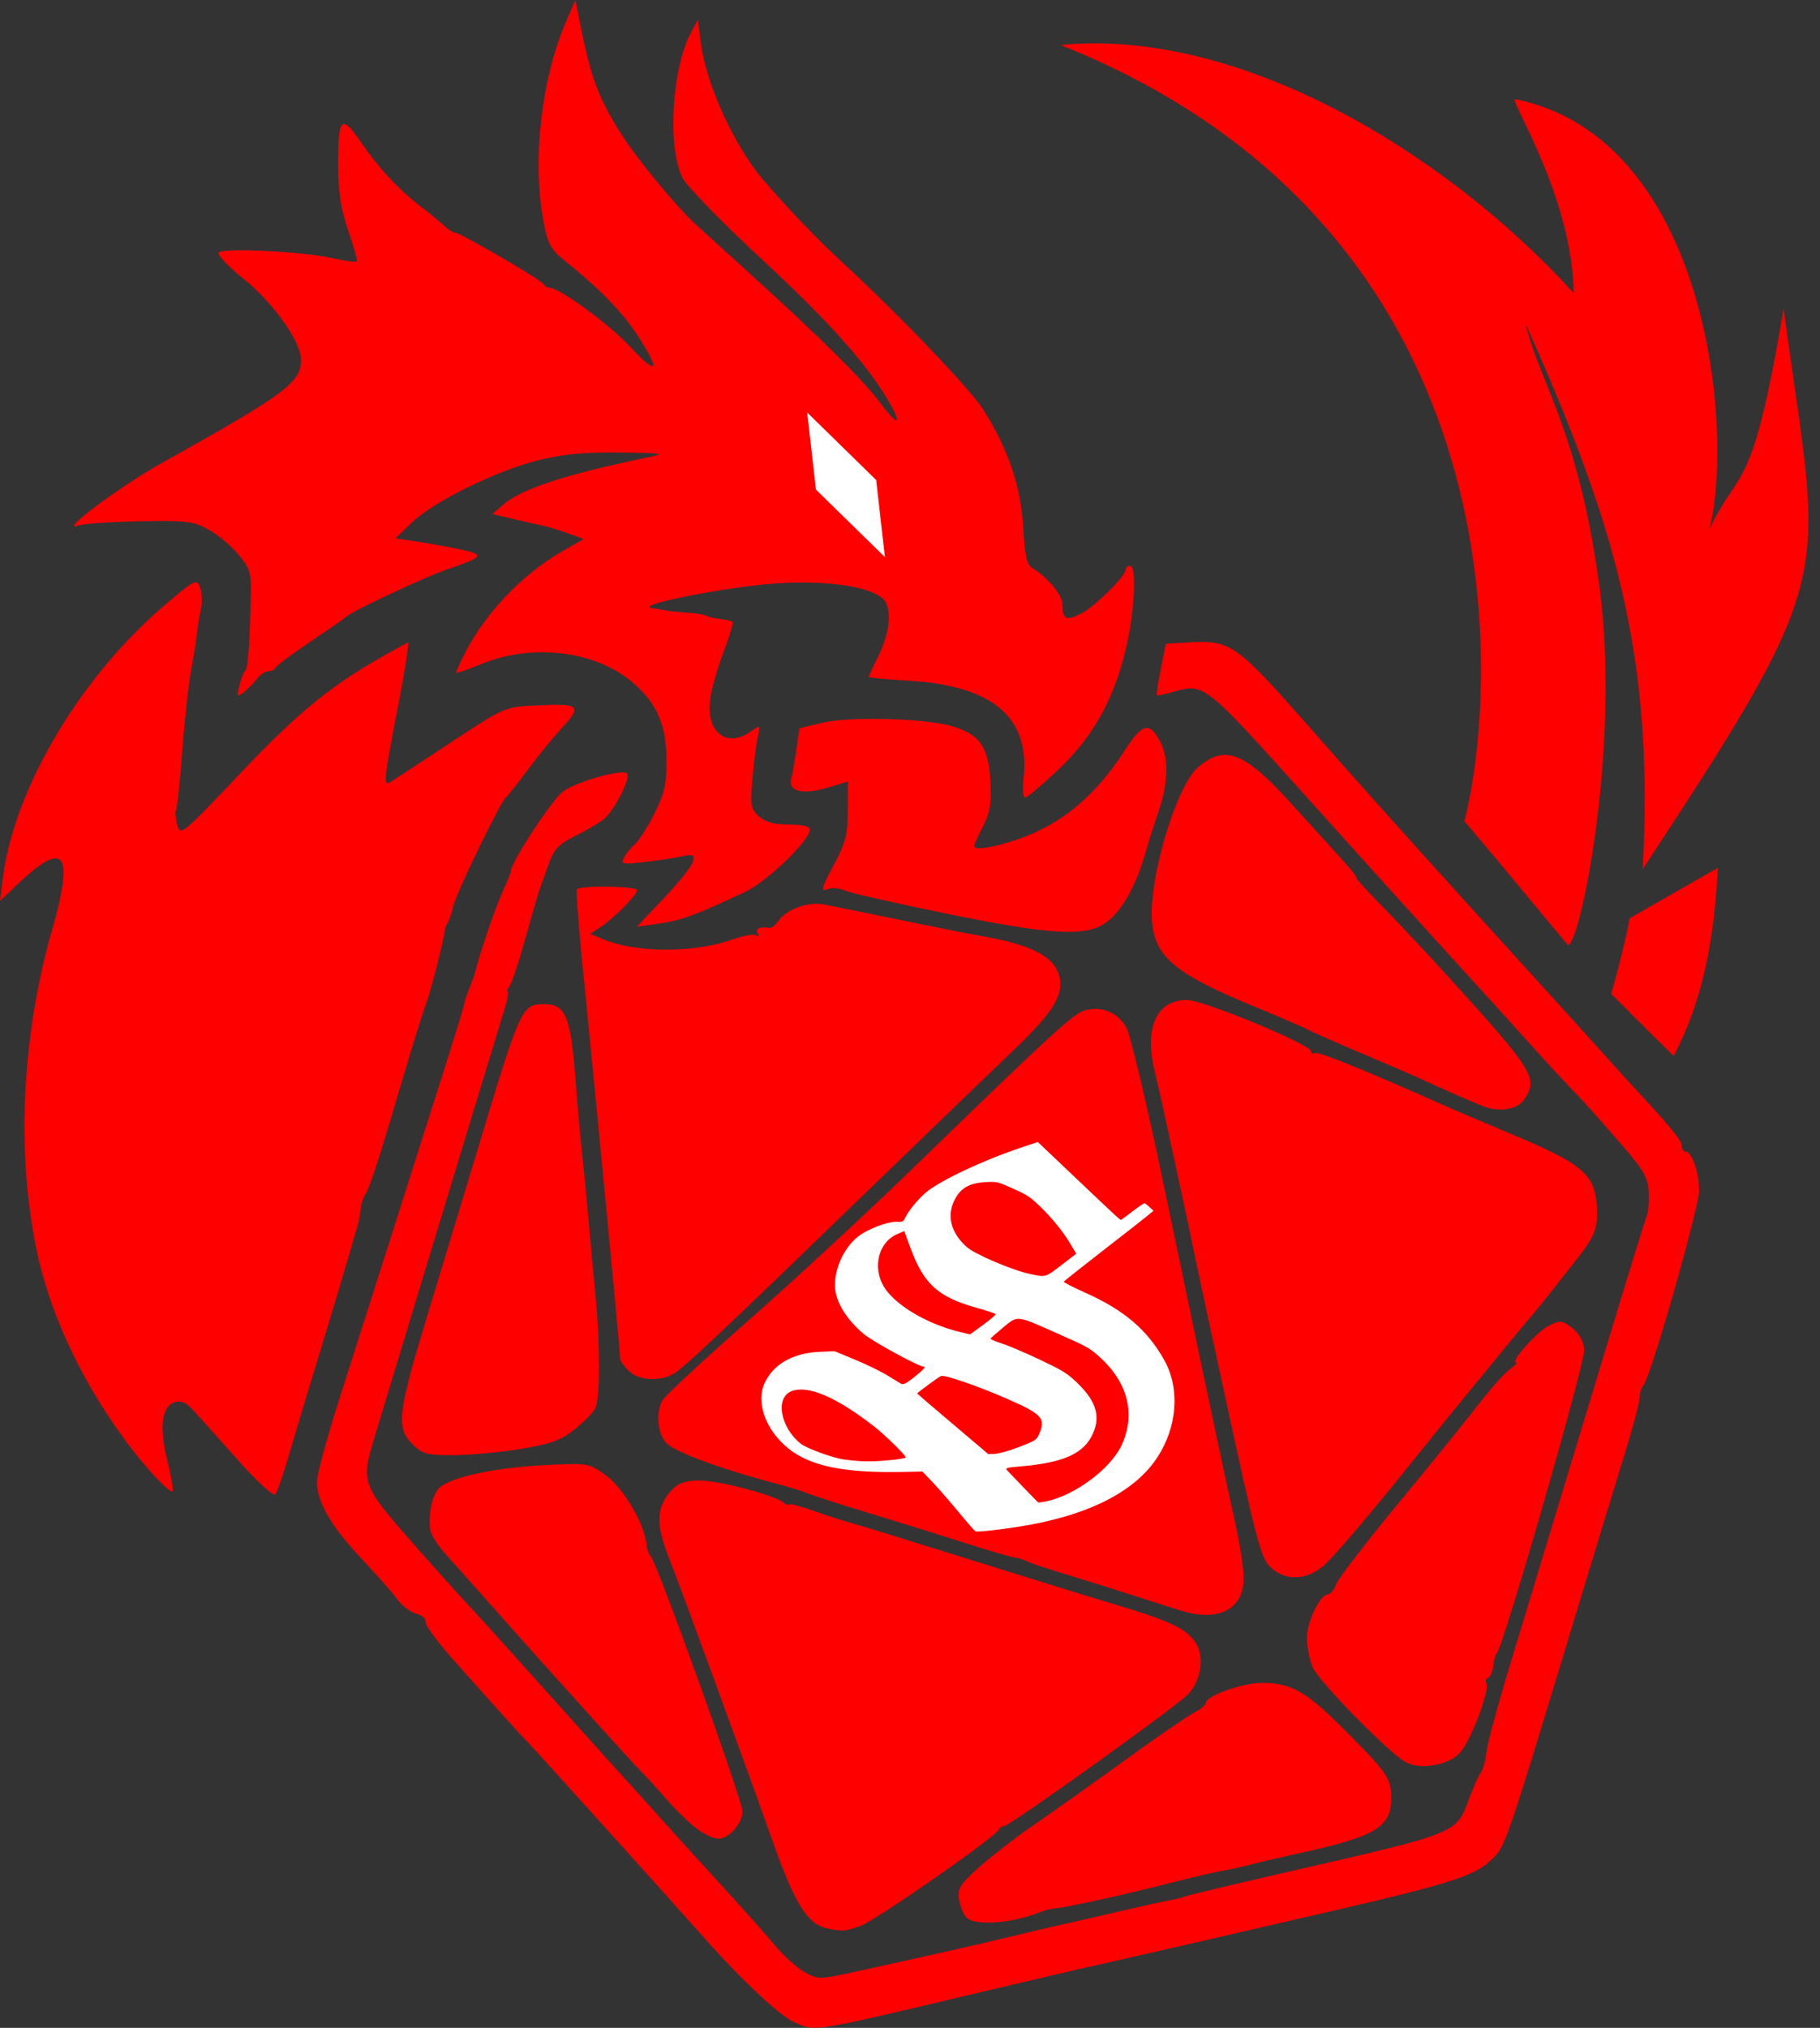 <?xml version="1.0" encoding="UTF-8" standalone="no"?>
<!-- Created with Inkscape (http://www.inkscape.org/) -->

<svg
   width="114.308mm"
   height="127.283mm"
   viewBox="0 0 114.308 127.283"
   version="1.1"
   id="svg1"
   xml:space="preserve"
   inkscape:version="1.3 (0e150ed6c4, 2023-07-21)"
   sodipodi:docname="logo.svg"
   inkscape:export-filename="logo.png"
   inkscape:export-xdpi="29.933411"
   inkscape:export-ydpi="29.933411"
   xmlns:inkscape="http://www.inkscape.org/namespaces/inkscape"
   xmlns:sodipodi="http://sodipodi.sourceforge.net/DTD/sodipodi-0.dtd"
   xmlns="http://www.w3.org/2000/svg"
   xmlns:svg="http://www.w3.org/2000/svg"><rect x="0" y="0" width="114.308" height="127.283" fill="#333333" stroke="none"/><sodipodi:namedview
     id="namedview1"
     pagecolor="#ffffff"
     bordercolor="#000000"
     borderopacity="0.25"
     inkscape:showpageshadow="2"
     inkscape:pageopacity="0.0"
     inkscape:pagecheckerboard="0"
     inkscape:deskcolor="#d1d1d1"
     inkscape:document-units="mm"
     inkscape:zoom="1.4160785"
     inkscape:cx="206.55634"
     inkscape:cy="246.45526"
     inkscape:window-width="1346"
     inkscape:window-height="700"
     inkscape:window-x="0"
     inkscape:window-y="0"
     inkscape:window-maximized="1"
     inkscape:current-layer="layer1" /><defs
     id="defs1" /><g
     inkscape:label="Capa 1"
     inkscape:groupmode="layer"
     id="layer1"
     transform="translate(-33.436,-17.903)"><path
       style="fill:#ff0000"
       d="m 83.323,144.839 c -0.901,-0.392 -3.35,-2.687 -5.675,-5.316 -1.908,-2.158 -10.898,-12.121 -11.088,-12.287 -0.185,-0.162 -2.438,-2.657 -4.749,-5.259 -0.946,-1.065 -1.688,-2.09 -1.649,-2.278 0.039,-0.188 -0.221,-0.415 -0.578,-0.504 -0.357,-0.089 -0.887,-0.49 -1.179,-0.89 -0.292,-0.4 -1.315,-1.56 -2.274,-2.577 -1.891,-2.007 -2.787,-3.551 -2.787,-4.805 0,-0.44 0.604,-2.694 1.343,-5.01 6.903,-21.638 7.917,-24.848 7.917,-25.042 0,-0.093 0.137,-0.504 0.305,-0.913 0.168,-0.41 0.332,-0.864 0.365,-1.009 0.224,-0.996 1.248,-4.011 1.698,-4.999 0.298,-0.654 0.542,-1.261 0.542,-1.349 0,-0.538 2.579,-4.49 3.269,-5.009 0.819,-0.616 3.732,-1.442 4.031,-1.143 0.271,0.271 -0.844,2.431 -1.503,2.912 -0.351,0.256 -1.174,0.733 -1.828,1.058 -0.978,0.486 -1.266,0.805 -1.611,1.783 -0.231,0.655 -0.485,1.369 -0.564,1.587 -0.079,0.218 -0.475,1.587 -0.88,3.043 -0.405,1.455 -0.85,2.795 -0.99,2.977 -0.14,0.182 -0.191,0.331 -0.115,0.331 0.076,0 -0.015,0.506 -0.204,1.124 -0.188,0.618 -0.942,3.089 -1.675,5.49 -0.733,2.401 -2.36,7.759 -3.616,11.906 -1.256,4.147 -2.321,7.66 -2.367,7.805 -0.046,0.146 -0.109,0.351 -0.141,0.456 -0.032,0.105 -0.225,0.749 -0.431,1.431 -0.768,2.551 -0.654,2.86 2.287,6.202 1.463,1.663 3.11,3.5 3.661,4.082 0.55,0.582 2.759,3.023 4.908,5.424 2.149,2.401 4.29,4.782 4.759,5.292 0.469,0.509 1.545,1.7 2.391,2.646 0.846,0.946 2.576,2.851 3.845,4.233 1.269,1.382 2.77,3.068 3.337,3.746 0.567,0.678 1.418,1.449 1.891,1.714 0.821,0.459 0.953,0.461 2.91,0.034 4.614,-1.006 8.253,-1.828 10.252,-2.316 1.164,-0.284 2.414,-0.578 2.778,-0.654 0.364,-0.076 1.971,-0.444 3.572,-0.817 1.601,-0.374 3.149,-0.716 3.44,-0.761 0.291,-0.045 0.708,-0.15 0.926,-0.233 0.218,-0.083 3.076,-0.765 6.35,-1.516 10.938,-2.508 10.69,-2.407 11.527,-4.671 0.259,-0.7 0.586,-1.424 0.726,-1.609 0.141,-0.185 0.292,-0.732 0.335,-1.215 0.043,-0.483 0.691,-2.892 1.438,-5.352 1.395,-4.59 2.894,-9.536 5.286,-17.438 2.244,-7.414 3.212,-10.561 3.375,-10.98 0.085,-0.218 0.132,-0.867 0.105,-1.442 -0.04,-0.841 -0.319,-1.356 -1.43,-2.646 -1.79,-2.077 -2.502,-2.869 -3.651,-4.063 -0.518,-0.538 -1.636,-1.752 -2.485,-2.698 -0.848,-0.946 -1.978,-2.196 -2.51,-2.778 -3.356,-3.671 -5.819,-6.39 -11.38,-12.568 -6.541,-7.266 -6.452,-7.196 -8.464,-6.619 -0.499,0.143 -0.936,0.231 -0.972,0.195 -0.036,-0.036 0.075,-0.778 0.247,-1.649 l 0.313,-1.584 1.441,-0.082 c 2.62,-0.149 2.95,0.079 7.38,5.086 6.638,7.577 13.481,14.962 20.217,22.453 2.604,2.791 3.373,3.72 3.373,4.073 0,0.194 0.106,0.352 0.236,0.352 0.482,0 1.008,1.895 0.8,2.879 -0.698,3.299 -3.058,11.358 -3.454,11.792 -0.126,0.138 -0.229,0.477 -0.229,0.752 0,0.275 -0.41,1.829 -0.911,3.453 -0.501,1.624 -1.562,5.095 -2.357,7.715 -5.435,17.907 -5.12,16.99 -6.186,17.979 -0.953,0.883 -2.74,1.448 -9.596,3.029 -3.129,0.722 -7.772,1.793 -10.319,2.38 -2.547,0.587 -4.928,1.129 -5.292,1.203 -0.364,0.074 -3.459,0.799 -6.879,1.61 -10.654,2.526 -10.186,2.451 -11.561,1.853 z m 2.104,-5.884 c -1.252,-0.241 -2.053,-1.501 -3.439,-5.41 -1.759,-4.961 -5.709,-15.749 -6.592,-18.003 -0.782,-1.998 -0.723,-3.097 0.223,-4.103 0.431,-0.458 0.862,-0.608 1.753,-0.608 1.224,0 4.693,0.91 5.274,1.383 0.182,0.148 0.331,0.202 0.331,0.119 0,-0.083 0.685,0.093 1.521,0.391 0.837,0.298 1.879,0.634 2.315,0.748 0.437,0.114 3.711,1.122 7.276,2.241 3.565,1.119 7.799,2.428 9.408,2.909 3.449,1.031 4.457,1.512 5.043,2.407 0.557,0.85 0.337,2.35 -0.471,3.21 -0.715,0.761 -11.227,8.289 -11.574,8.289 -0.135,0 -0.284,0.102 -0.333,0.226 -0.17,0.436 -7.723,5.69 -8.663,6.026 -0.991,0.354 -1.102,0.364 -2.073,0.177 z m 8.674,-0.726 c -0.175,-0.211 -0.371,-0.722 -0.437,-1.137 -0.101,-0.644 0.089,-0.939 1.304,-2.022 0.783,-0.697 2.321,-1.882 3.418,-2.633 1.097,-0.751 3.645,-2.56 5.662,-4.019 2.017,-1.459 3.995,-2.819 4.395,-3.021 0.4,-0.203 0.728,-0.473 0.728,-0.601 0,-0.448 2.26,-1.254 3.532,-1.259 1.752,-0.008 2.728,0.52 4.846,2.621 3.034,3.01 3.264,3.334 3.264,4.608 0,1.836 -0.97,2.414 -5.821,3.47 -1.091,0.238 -2.436,0.552 -2.988,0.699 -0.552,0.147 -1.326,0.317 -1.72,0.377 -0.394,0.061 -1.864,0.404 -3.267,0.763 -2.876,0.736 -6.444,1.526 -7.239,1.602 -0.291,0.028 -0.708,0.125 -0.926,0.214 -1.835,0.755 -4.262,0.928 -4.751,0.338 z m -16.892,-5.531 c -0.464,-0.342 -1.35,-1.205 -1.97,-1.918 -0.619,-0.713 -1.316,-1.474 -1.548,-1.693 -0.319,-0.301 -5.263,-5.766 -8.045,-8.893 -0.146,-0.164 -0.979,-1.101 -1.852,-2.082 -0.873,-0.982 -1.974,-2.218 -2.447,-2.747 -0.473,-0.529 -0.878,-1.201 -0.901,-1.492 -0.079,-1.007 0.077,-1.855 0.446,-2.424 0.487,-0.751 3.348,-1.413 6.871,-1.589 2.615,-0.13 2.659,-0.123 3.742,0.665 1.098,0.798 2.401,3.014 2.542,4.324 0.036,0.336 0.155,0.678 0.265,0.759 0.344,0.256 5.754,15.287 5.754,15.987 0,0.775 -0.846,1.724 -1.536,1.724 -0.263,0 -0.857,-0.28 -1.321,-0.622 z m 44.474,-4.208 c -1.096,-0.63 -5.446,-5.079 -5.804,-5.938 -0.197,-0.471 -0.357,-1.307 -0.357,-1.857 0.001,-1.022 0.828,-2.72 1.325,-2.72 0.151,0 0.387,-0.295 0.524,-0.654 0.137,-0.36 1.89,-2.638 3.896,-5.062 2.006,-2.424 4.27,-5.217 5.031,-6.206 0.761,-0.989 1.651,-1.986 1.977,-2.214 0.326,-0.229 0.501,-0.416 0.389,-0.416 -0.414,0 1.257,-1.896 2.018,-2.29 0.727,-0.376 0.838,-0.368 1.478,0.108 0.448,0.333 0.722,0.819 0.777,1.378 0.076,0.773 -5.09,18.695 -5.495,19.06 -0.081,0.073 -0.18,0.43 -0.221,0.794 -0.041,0.364 -0.19,0.701 -0.332,0.75 -0.142,0.049 -0.187,0.204 -0.1,0.345 0.237,0.384 -0.948,3.533 -1.627,4.323 -0.7,0.815 -2.548,1.134 -3.478,0.6 z m -13.703,-9.386 c -0.291,-0.073 -1.556,-0.467 -2.812,-0.877 -1.255,-0.409 -3.339,-1.065 -4.63,-1.456 -1.291,-0.391 -2.467,-0.783 -2.612,-0.871 -0.146,-0.088 -0.502,-0.196 -0.792,-0.241 -0.29,-0.045 -1.659,-0.446 -3.043,-0.891 -1.384,-0.445 -4.063,-1.279 -5.955,-1.853 -1.892,-0.574 -3.678,-1.148 -3.969,-1.275 -0.291,-0.127 -1.244,-0.42 -2.117,-0.65 -3.474,-0.917 -6.362,-2.001 -6.812,-2.556 -0.514,-0.635 -0.607,-1.869 -0.198,-2.634 0.146,-0.273 2.557,-2.511 5.358,-4.973 2.8,-2.462 7.413,-6.726 10.251,-9.477 9.142,-8.863 10.228,-9.856 10.978,-10.044 1.037,-0.26 2.013,0.155 2.547,1.083 0.251,0.436 1.3,4.84 2.332,9.788 1.032,4.948 2.103,10.067 2.38,11.377 1.29,6.087 1.608,7.574 2.118,9.876 0.301,1.357 0.547,2.94 0.547,3.518 0,1.851 -1.403,2.698 -3.572,2.155 z m 5.298,-2.783 c -0.617,-0.537 -0.878,-1.486 -2.65,-9.63 -1.081,-4.969 -2.019,-9.315 -2.085,-9.657 -0.115,-0.602 -1.026,-4.856 -1.918,-8.957 -0.237,-1.091 -0.535,-2.401 -0.661,-2.91 -0.682,-2.749 0.104,-4.498 2.02,-4.498 1.025,0 7.801,2.803 7.801,3.227 0,0.134 0.105,0.178 0.234,0.099 0.192,-0.119 3.387,1.181 8.365,3.402 0.437,0.195 2.163,0.928 3.836,1.63 4.749,1.992 5.42,2.578 5.526,4.832 0.049,1.043 -0.199,1.698 -1.065,2.81 -1.583,2.031 -2.792,3.546 -3.173,3.976 -0.259,0.291 -1.1,1.304 -1.871,2.251 -0.771,0.947 -1.603,1.959 -1.849,2.249 -0.246,0.29 -2.224,2.73 -4.394,5.422 -2.171,2.692 -4.343,5.222 -4.829,5.622 -1.101,0.908 -2.338,0.958 -3.287,0.132 z m -64.725,-6.577 c -1.076,-1.196 -2.321,-2.587 -2.766,-3.091 -0.628,-0.711 -0.938,-0.876 -1.38,-0.736 -0.823,0.261 -0.984,1.58 -0.452,3.702 0.245,0.977 0.386,1.836 0.314,1.908 -0.253,0.253 -6.873,-6.598 -8.606,-15.513 -1.706,-8.777 0.19,-16.782 0.999,-19.579 1.451,-5.018 0.88,-5.867 -2.07,-3.078 l -1.157,1.094 0.175,-1.396 c 0.713,-5.696 4.922,-12.753 10.312,-17.29 1.783,-1.501 1.874,-1.544 2.081,-0.983 0.119,0.323 0.14,0.937 0.046,1.366 -0.094,0.428 -0.2,1.091 -0.235,1.471 -0.035,0.381 -0.199,1.407 -0.364,2.28 -0.165,0.873 -0.419,3.173 -0.564,5.11 -0.145,1.938 -0.321,3.615 -0.39,3.727 -0.069,0.112 -0.037,0.535 0.071,0.94 0.192,0.719 0.286,0.642 3.963,-3.232 3.781,-3.984 5.829,-5.634 9.504,-7.657 l 1.058,-0.582 -0.098,0.838 c -0.054,0.461 -0.342,2.092 -0.641,3.625 -0.785,4.03 -0.841,4.575 -0.447,4.35 0.182,-0.104 1.878,-1.211 3.769,-2.461 3.421,-2.262 3.448,-2.274 5.356,-2.37 2.81,-0.142 2.991,-0.001 1.744,1.353 -0.567,0.617 -1.563,1.835 -2.212,2.709 -0.649,0.873 -1.265,1.651 -1.368,1.728 -0.317,0.237 -3.077,5.933 -3.274,6.758 -0.102,0.426 -0.257,0.894 -0.344,1.039 -0.087,0.146 -0.167,0.324 -0.178,0.397 -0.154,0.992 -0.811,3.599 -1.167,4.63 -0.488,1.414 -0.721,2.174 -2.431,7.938 -0.605,2.037 -1.221,3.861 -1.371,4.052 -0.149,0.191 -0.297,0.608 -0.328,0.926 -0.031,0.318 -0.122,0.816 -0.204,1.107 -0.36,1.293 -1.794,6.091 -2.687,8.996 -0.537,1.746 -1.271,4.187 -1.63,5.424 -0.359,1.237 -0.748,2.345 -0.864,2.462 -0.116,0.117 -1.091,-0.765 -2.166,-1.961 z m 10.78,-1.199 c -1.022,-1.022 -0.915,-1.96 0.903,-7.934 0.88,-2.892 2.373,-7.819 3.317,-10.947 2.586,-8.569 2.662,-8.731 4.056,-8.731 1.389,0 1.691,0.776 2.008,5.159 0.084,1.164 0.261,3.129 0.393,4.366 0.132,1.237 0.31,3.082 0.397,4.101 0.086,1.019 0.268,2.983 0.404,4.366 0.325,3.309 0.325,6.793 4.2e-4,7.4 -0.143,0.267 -0.732,0.859 -1.308,1.316 -0.844,0.668 -1.501,0.904 -3.378,1.212 -1.282,0.21 -3.177,0.384 -4.212,0.387 -1.684,0.004 -1.956,-0.069 -2.58,-0.693 z m 13.59,-4.594 c -0.291,-0.291 -0.531,-0.618 -0.532,-0.728 -0.008,-0.535 -1.397,-15.033 -2.35,-24.54 -0.263,-2.619 -0.429,-4.851 -0.37,-4.96 0.139,-0.256 3.782,-0.203 3.782,0.055 0,0.287 -1.458,1.765 -2.258,2.289 l -0.689,0.452 0.77,0.324 c 2.114,0.889 5.773,0.893 8.225,0.01 0.634,-0.228 1.277,-0.338 1.43,-0.244 0.162,0.1 0.199,0.044 0.088,-0.134 -0.173,-0.281 0.165,-0.43 0.736,-0.326 0.128,0.023 0.391,-0.184 0.585,-0.461 0.506,-0.723 1.831,-1.199 2.826,-1.016 0.471,0.087 2.641,0.526 4.824,0.976 2.183,0.45 4.326,0.877 4.763,0.949 3.476,0.572 4.979,1.347 5.243,2.703 0.219,1.127 -0.49,2.226 -2.947,4.566 -1.263,1.204 -5.213,5.011 -8.779,8.46 -9.525,9.216 -11.901,11.456 -12.531,11.814 -0.878,0.499 -2.217,0.409 -2.815,-0.189 z M 126.634,87.361 c -0.459,-0.169 -2.94,-1.257 -4.101,-1.798 -0.437,-0.204 -2.067,-0.907 -3.624,-1.562 -1.557,-0.656 -3.045,-1.311 -3.307,-1.456 -0.262,-0.145 -1.8,-0.809 -3.416,-1.475 -4.853,-2.001 -6.136,-3.042 -6.383,-5.179 -0.299,-2.585 1.48,-8.641 2.889,-9.839 1.689,-1.436 2.915,-0.947 5.903,2.352 1.164,1.286 2.578,2.845 3.143,3.465 0.564,0.62 0.964,1.128 0.887,1.128 -0.076,0 0.653,0.805 1.62,1.789 0.967,0.984 2.839,2.978 4.159,4.432 5.432,5.981 5.679,6.386 4.729,7.743 -0.405,0.579 -1.524,0.758 -2.499,0.401 z m 8.001,-7.073 c 0,0 0.883,-3.133 1.145,-4.741 l 5.553,-3.173 c -0.249,4.537 -0.918,8.239 -2.774,11.812 -1.332,-1.284 -3.924,-3.897 -3.924,-3.897 z m -9.22,-10.844 c 2.298,-9.158 3.302,-37.299 -25.372,-48.717 11.144,-1.093 24.109,6.645 32.231,15.569 -0.091,-6.028 -3.944,-11.915 -3.687,-12.172 12.078,2.417 13.792,20.736 12.213,27.004 1.93,-4.081 2.648,-1.885 4.659,-13.85 2.309,17.268 3.813,15.929 -8.855,35.19 0.775,-13.553 -1.864,-21.954 -7.355,-34.25 0.857,3.662 3.323,6.617 4.646,16.523 1.347,10.086 -1.228,22.49 -1.98,22.49 -2.727,-3.259 -3.53,-4.267 -6.501,-7.786 z m -32.648,5.783 c -3.129,-0.641 -5.955,-1.283 -6.281,-1.427 -0.326,-0.143 -0.772,-0.191 -0.992,-0.107 -0.555,0.213 -0.512,0.033 0.394,-1.665 0.657,-1.231 0.794,-1.796 0.794,-3.276 v -1.789 l -1.223,0.368 c -1.584,0.477 -2.531,0.267 -2.334,-0.518 0.079,-0.314 0.228,-1.162 0.331,-1.884 l 0.188,-1.314 1.453,-0.348 c 1.698,-0.407 6.493,-0.276 8.159,0.224 1.717,0.514 2.257,1.285 2.376,3.39 0.081,1.441 -0.008,2.012 -0.455,2.887 -0.306,0.6 -0.557,1.155 -0.557,1.234 0,0.294 1.127,0.125 2.698,-0.404 2.746,-0.925 4.912,-2.719 6.772,-5.607 1.112,-1.727 1.552,-1.817 2.251,-0.46 0.524,1.017 0.453,2.683 -0.19,4.457 -0.192,0.531 -0.555,1.681 -0.806,2.554 -0.608,2.116 -1.585,3.756 -2.61,4.381 -1.281,0.781 -3.53,0.624 -9.967,-0.696 z m -19.315,0.836 c 0,-0.015 0.757,-0.82 1.682,-1.787 0.925,-0.967 1.743,-1.992 1.818,-2.277 0.123,-0.469 0.044,-0.5 -0.822,-0.319 -0.527,0.11 -1.584,0.267 -2.35,0.349 -1.277,0.137 -1.371,0.111 -1.139,-0.323 0.139,-0.26 0.448,-0.634 0.686,-0.832 0.238,-0.198 0.78,-1.048 1.205,-1.889 0.63,-1.248 0.771,-1.86 0.766,-3.323 -0.007,-2.242 -0.596,-3.61 -2.112,-4.908 -2.326,-1.991 -6.274,-2.488 -9.458,-1.192 -0.91,0.37 -1.654,0.623 -1.654,0.561 0,-0.062 0.254,-0.613 0.564,-1.226 1.251,-2.469 3.599,-4.94 6.025,-6.339 l 1.43,-0.825 -1.033,-0.367 c -0.568,-0.202 -1.271,-0.416 -1.562,-0.474 -0.291,-0.059 -1.117,-0.246 -1.834,-0.416 l -1.305,-0.309 0.697,-0.6 c 1.156,-0.994 3.965,-1.907 9.19,-2.984 1.016,-0.209 0.74,-0.25 -1.876,-0.277 -2.27,-0.024 -3.61,0.105 -5.159,0.495 -2.635,0.663 -6.535,2.585 -7.897,3.892 l -1.041,0.999 1.306,0.197 c 0.718,0.108 1.952,0.331 2.742,0.496 1.619,0.337 1.534,0.459 -0.905,1.298 -1.368,0.47 -5.937,2.617 -6.22,2.921 -0.073,0.078 -1.085,0.783 -2.249,1.566 -1.164,0.783 -2.156,1.522 -2.205,1.643 -0.049,0.121 -0.25,0.22 -0.448,0.22 -0.198,0 -0.515,0.208 -0.706,0.463 -0.19,0.255 -0.562,0.633 -0.825,0.84 -0.446,0.35 -0.466,0.322 -0.29,-0.397 0.104,-0.426 0.261,-0.833 0.347,-0.906 0.181,-0.152 0.263,-1.104 0.356,-4.141 0.063,-2.048 0.026,-2.206 -0.728,-3.136 -0.437,-0.539 -1.282,-1.253 -1.879,-1.587 -0.991,-0.555 -1.369,-0.603 -4.366,-0.546 -1.804,0.034 -3.519,0.151 -3.81,0.26 -1.427,0.532 2.504,-2.415 5.292,-3.968 7.693,-4.285 8.698,-5.033 8.657,-6.446 -0.033,-1.177 -1.759,-3.582 -3.665,-5.11 -0.917,-0.735 -1.594,-1.453 -1.505,-1.598 0.201,-0.326 5.2,-0.081 7.18,0.351 0.774,0.169 1.448,0.266 1.498,0.215 0.05,-0.051 -0.193,-0.925 -0.541,-1.944 -0.469,-1.376 -0.632,-2.43 -0.634,-4.101 -0.004,-3.064 0.194,-3.254 1.463,-1.407 1.111,1.617 2.394,2.984 3.805,4.053 0.48,0.364 1.096,0.87 1.369,1.124 0.273,0.255 0.6,0.463 0.727,0.463 0.324,0 5.437,2.982 5.545,3.234 0.049,0.113 0.2,0.206 0.337,0.206 0.635,0 3.792,2.304 5.115,3.733 1.708,1.845 1.911,1.524 0.455,-0.715 -0.962,-1.479 -2.397,-2.949 -4.623,-4.737 -0.837,-0.673 -1.034,-1.036 -1.287,-2.381 -0.727,-3.864 -0.161,-8.951 1.399,-12.578 l 0.59,-1.373 0.453,2.213 c 0.572,2.791 1.112,4.152 2.503,6.314 0.981,1.525 3.406,4.453 4.601,5.556 0.236,0.218 1.738,1.581 3.337,3.028 4.418,3.999 7.207,6.759 8.247,8.163 1.137,1.535 1.447,1.46 0.514,-0.124 -1.397,-2.371 -3.732,-4.975 -8.033,-8.958 -2.44,-2.26 -4.64,-4.522 -4.889,-5.027 -0.962,-1.951 -0.677,-6.849 0.53,-9.111 l 0.429,-0.804 0.194,1.468 c 0.343,2.593 2.106,6.457 3.905,8.558 1.48,1.728 3.399,3.738 4.788,5.015 3.677,3.38 8.217,8.11 9.053,9.432 1.557,2.461 2.359,4.832 2.498,7.385 0.094,1.736 0.226,2.335 0.56,2.537 0.989,0.599 1.912,1.718 1.912,2.317 0,0.916 0.225,1.023 1.158,0.555 0.85,-0.426 2.811,-2.361 2.811,-2.773 0,-0.127 0.119,-0.231 0.265,-0.231 0.443,0 0.293,2.91 -0.271,5.262 -0.762,3.178 -2.068,5.498 -4.263,7.568 -1.004,0.947 -1.928,1.722 -2.053,1.722 -0.125,0 -0.168,-0.528 -0.095,-1.174 0.435,-3.862 -1.933,-5.87 -7.275,-6.169 -1.346,-0.075 -2.447,-0.185 -2.447,-0.244 0,-0.059 0.24,-0.578 0.534,-1.154 0.818,-1.603 0.959,-3.194 0.334,-3.759 -0.946,-0.856 -4.232,-1.227 -7.63,-0.863 -3.445,0.37 -7.893,1.316 -6.864,1.46 0.146,0.02 0.503,0.084 0.794,0.14 0.291,0.057 0.946,0.127 1.455,0.157 0.509,0.029 1.04,0.115 1.179,0.191 0.139,0.075 0.539,0.168 0.889,0.205 0.35,0.037 0.687,0.119 0.749,0.181 0.062,0.062 -0.197,0.932 -0.576,1.933 -0.379,1.001 -0.754,2.327 -0.832,2.948 -0.258,2.04 1.034,3.06 2.54,2.005 0.623,-0.436 0.626,-0.434 0.455,0.331 -0.095,0.423 -0.245,1.603 -0.335,2.622 -0.147,1.676 -0.108,1.901 0.409,2.366 0.404,0.363 0.957,0.514 1.884,0.514 0.86,0 1.312,0.112 1.312,0.325 0,0.669 -2.697,3.264 -4.051,3.897 -3.147,1.472 -3.925,1.761 -5.326,1.981 -0.809,0.127 -1.471,0.218 -1.471,0.202 z"
       id="path1"
       sodipodi:nodetypes="csssscsssssssssssssscssscssssssssssssscsssscssscsssssssssssccsscssssssssssssccssssssscsssssssssssssssscsssssssssssssssssssssssssssssssssssssssssssssscssssssssssssssscsssssscsssssssssccsssssssscssssssssssscssssscsssscsssssssssssssscsccssscsccsssscsscscssssssssccssssssssssssssccccccscsccscsccssssscssscssccsssssssscssscssscssscscscscssssscssssssssssssssccssssssscssssssssssscssscssscscsssscssssssssccssssccsccsssscsssssscc" /><path
       sodipodi:type="star"
       style="opacity:1;fill:#ffffff;fill-opacity:1;stroke:none;stroke-width:1.072;stroke-opacity:1"
       id="path2"
       inkscape:flatsided="false"
       sodipodi:sides="2"
       sodipodi:cx="-178.87875"
       sodipodi:cy="72.183601"
       sodipodi:r1="16.558563"
       sodipodi:r2="6.4224544"
       sodipodi:arg1="0.72064782"
       sodipodi:arg2="2.2914441"
       inkscape:rounded="0"
       inkscape:randomized="0"
       d="m -166.437,83.11 -16.68,-6.101 -8.204,-15.752 16.68,6.101 z"
       inkscape:transform-center-x="0.2846356"
       inkscape:transform-center-y="-0.29872754"
       transform="matrix(0.305,0.175,-0.124,0.216,150.083,64.046)" /><path
       style="fill:#ffffff;stroke-width:0.372"
       d="m 82.929,108.802 c -1.399,-1.138 -2.026,-2.861 -1.479,-4.065 0.548,-1.204 1.783,-1.911 3.465,-1.982 l 0.936,-0.04 1.296,0.536 c 0.713,0.295 1.614,0.732 2.002,0.972 0.389,0.24 0.784,0.481 0.878,0.536 0.132,0.076 0.313,-0.012 0.786,-0.382 0.602,-0.471 0.829,-0.729 0.62,-0.7 -0.244,0.033 -3.154,-1.551 -3.738,-2.034 -1.075,-0.891 -1.761,-2.002 -1.812,-2.935 -0.06,-1.107 0.515,-2.41 1.384,-3.139 0.594,-0.498 1.94,-1.018 2.527,-0.976 0.316,0.022 0.389,-0.015 0.494,-0.252 0.179,-0.403 0.809,-1.173 1.301,-1.589 0.856,-0.724 3.52,-1.989 5.821,-2.763 l 1.206,-0.406 2.153,2.043 c 2.852,2.706 3.03,2.871 3.08,2.848 0.023,-0.011 0.353,-0.258 0.732,-0.549 0.379,-0.291 0.72,-0.515 0.758,-0.498 0.038,0.017 0.175,0.131 0.306,0.253 l 0.237,0.223 -0.44,0.361 c -0.242,0.198 -1.502,1.183 -2.799,2.188 -1.297,1.005 -2.374,1.86 -2.391,1.901 -0.018,0.041 0.604,0.359 1.382,0.708 2.416,1.083 3.868,2.323 4.922,4.207 1.003,1.792 0.834,4.176 -0.435,6.117 -1.348,2.064 -4.102,3.516 -8.024,4.23 -1.319,0.24 -3.248,0.473 -3.392,0.409 -0.055,-0.025 -0.533,-0.57 -1.062,-1.212 -0.529,-0.642 -1.257,-1.477 -1.617,-1.856 l -0.656,-0.688 -1.205,0.025 c -3.71,0.078 -5.852,-0.363 -7.237,-1.489 z m 3.541,0.714 c 0.359,0.049 0.906,0.098 1.215,0.11 0.858,0.032 2.683,-0.143 2.639,-0.253 -0.082,-0.205 -1.348,-1.438 -1.987,-1.935 -2.36,-1.834 -4.129,-2.597 -5.162,-2.224 -1.064,0.384 -0.751,2.261 0.551,3.305 0.374,0.3 2.023,0.9 2.743,0.998 z m 12.695,2.619 c 1.83,-0.388 4.082,-2.087 4.744,-3.578 0.876,-1.973 0.34,-3.947 -1.512,-5.573 -0.534,-0.469 -0.738,-0.58 -2.517,-1.368 -2.652,-1.176 -2.503,-1.159 -3.436,-0.392 -0.418,0.344 -0.775,0.658 -0.794,0.699 -0.018,0.041 0.297,0.178 0.699,0.305 0.403,0.127 1.454,0.572 2.335,0.989 1.345,0.636 1.689,0.836 2.143,1.24 1.406,1.253 1.774,2.254 1.257,3.418 -0.567,1.278 -1.839,1.846 -4.658,2.08 -0.738,0.061 -0.863,0.099 -0.746,0.225 0.398,0.429 1.915,1.997 1.958,2.024 0.028,0.017 0.265,-0.014 0.527,-0.07 z m -1.713,-3.411 c 0.991,-0.381 1.084,-0.439 1.234,-0.777 0.451,-1.016 0.22,-1.273 -2.017,-2.252 -1.803,-0.789 -3.919,-1.518 -4.129,-1.422 -0.185,0.084 -1.511,1.057 -1.497,1.098 0.007,0.018 0.749,0.657 1.65,1.418 0.901,0.761 1.901,1.609 2.224,1.884 l 0.586,0.5 0.439,-0.018 c 0.241,-0.01 0.921,-0.203 1.51,-0.429 z m -3.736,-7.218 0.644,0.154 0.817,-0.595 c 0.449,-0.327 0.804,-0.63 0.787,-0.673 -0.016,-0.043 -0.552,-0.223 -1.189,-0.4 -2.415,-0.67 -3.321,-1.49 -4.156,-3.758 l -0.389,-1.057 -0.452,0.195 c -1.153,0.497 -1.555,2.045 -0.847,3.263 0.667,1.149 2.706,2.372 4.785,2.871 z m 4.383,-3.645 c 1.053,0.226 0.951,0.258 2.154,-0.667 l 0.776,-0.597 -0.321,-0.547 c -0.465,-0.793 -1.186,-1.687 -1.963,-2.435 -0.608,-0.585 -0.784,-0.701 -1.676,-1.103 -0.967,-0.436 -1.019,-0.448 -1.753,-0.408 -0.962,0.052 -1.512,0.354 -1.883,1.033 -0.564,1.032 -0.301,2.133 0.727,3.042 0.514,0.454 2.831,1.444 3.94,1.682 z"
       id="path3" /></g></svg>
